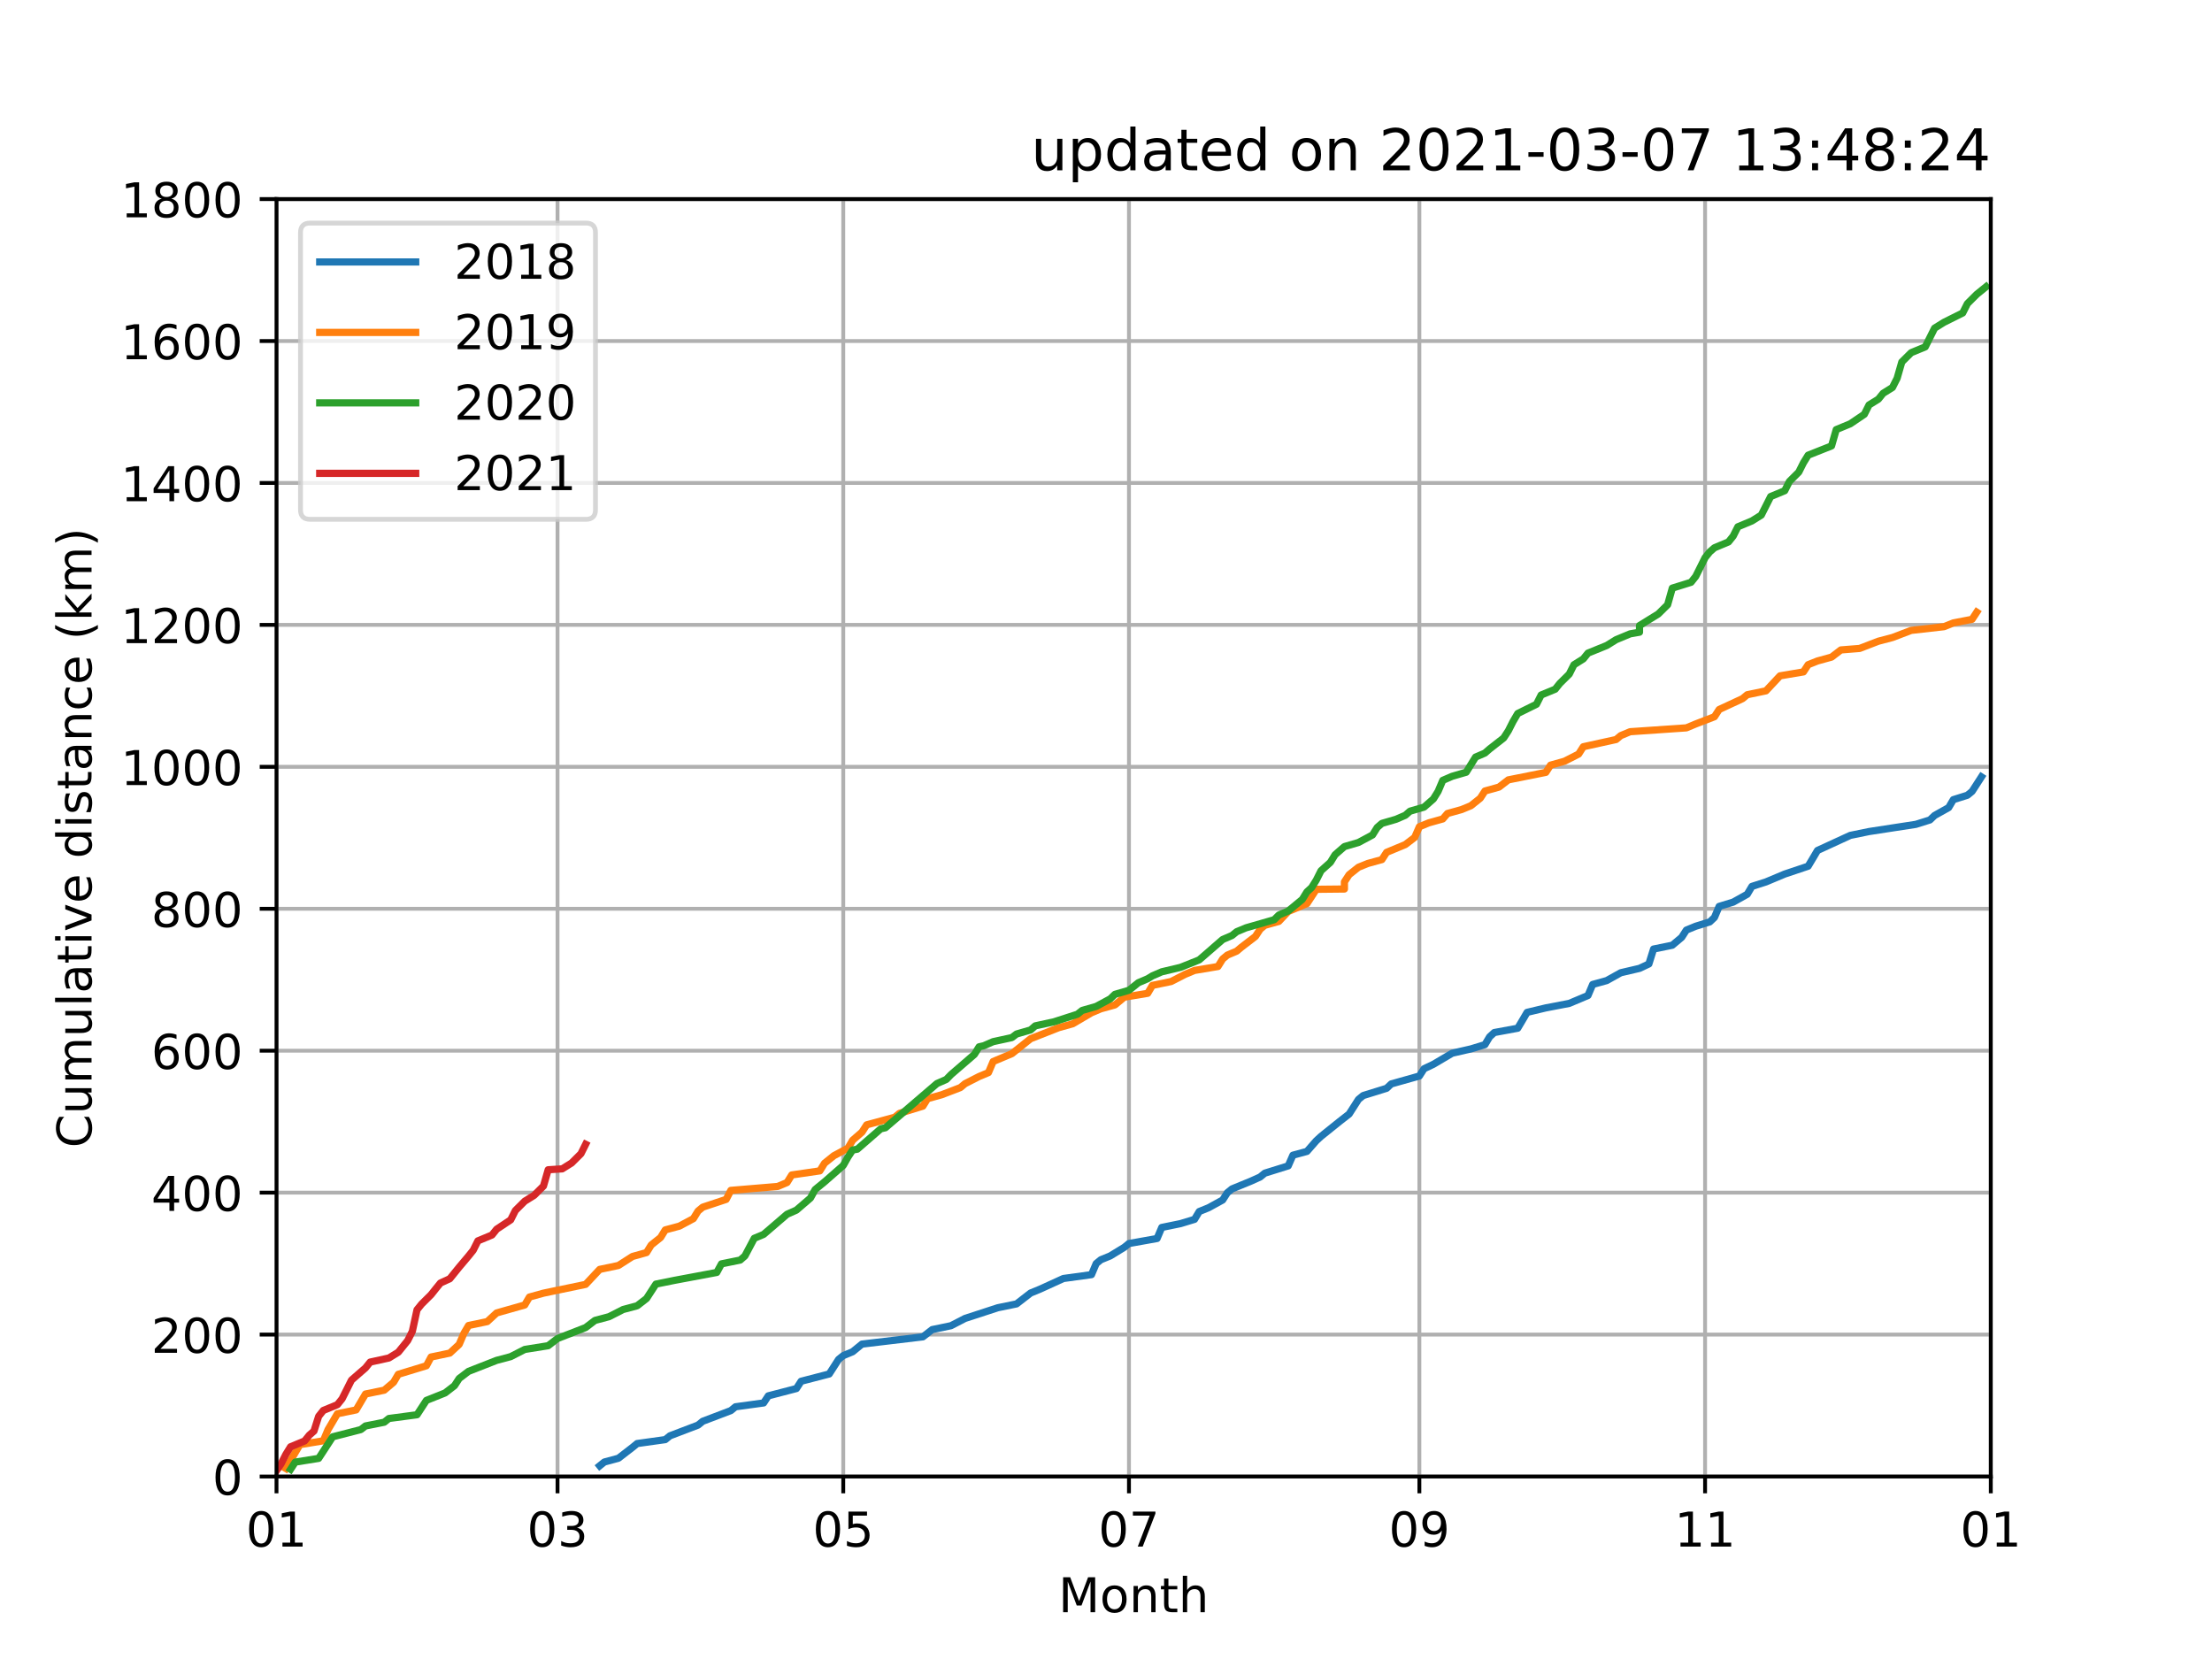 <?xml version="1.0" encoding="utf-8" standalone="no"?>
<!DOCTYPE svg PUBLIC "-//W3C//DTD SVG 1.1//EN"
  "http://www.w3.org/Graphics/SVG/1.1/DTD/svg11.dtd">
<!-- Created with matplotlib (https://matplotlib.org/) -->
<svg height="345.6pt" version="1.1" viewBox="0 0 460.8 345.6" width="460.8pt" xmlns="http://www.w3.org/2000/svg" xmlns:xlink="http://www.w3.org/1999/xlink">
 <defs>
  <style type="text/css">
*{stroke-linecap:butt;stroke-linejoin:round;}
  </style>
 </defs>
 <g id="figure_1">
  <g id="patch_1">
   <path d="M 0 345.6 
L 460.8 345.6 
L 460.8 0 
L 0 0 
z
" style="fill:#ffffff;"/>
  </g>
  <g id="axes_1">
   <g id="patch_2">
    <path d="M 57.6 307.584 
L 414.72 307.584 
L 414.72 41.472 
L 57.6 41.472 
z
" style="fill:#ffffff;"/>
   </g>
   <g id="matplotlib.axis_1">
    <g id="xtick_1">
     <g id="line2d_1">
      <path clip-path="url(#pac66f8a306)" d="M 57.6 307.584 
L 57.6 41.472 
" style="fill:none;stroke:#b0b0b0;stroke-linecap:square;stroke-width:0.8;"/>
     </g>
     <g id="line2d_2">
      <defs>
       <path d="M 0 0 
L 0 3.5 
" id="me8576facb1" style="stroke:#000000;stroke-width:0.8;"/>
      </defs>
      <g>
       <use style="stroke:#000000;stroke-width:0.8;" x="57.6" xlink:href="#me8576facb1" y="307.584"/>
      </g>
     </g>
     <g id="text_1">
      <!-- 01 -->
      <defs>
       <path d="M 31.781 66.406 
Q 24.172 66.406 20.328 58.906 
Q 16.5 51.422 16.5 36.375 
Q 16.5 21.391 20.328 13.891 
Q 24.172 6.391 31.781 6.391 
Q 39.453 6.391 43.281 13.891 
Q 47.125 21.391 47.125 36.375 
Q 47.125 51.422 43.281 58.906 
Q 39.453 66.406 31.781 66.406 
z
M 31.781 74.219 
Q 44.047 74.219 50.516 64.516 
Q 56.984 54.828 56.984 36.375 
Q 56.984 17.969 50.516 8.266 
Q 44.047 -1.422 31.781 -1.422 
Q 19.531 -1.422 13.062 8.266 
Q 6.594 17.969 6.594 36.375 
Q 6.594 54.828 13.062 64.516 
Q 19.531 74.219 31.781 74.219 
z
" id="DejaVuSans-48"/>
       <path d="M 12.406 8.297 
L 28.516 8.297 
L 28.516 63.922 
L 10.984 60.406 
L 10.984 69.391 
L 28.422 72.906 
L 38.281 72.906 
L 38.281 8.297 
L 54.391 8.297 
L 54.391 0 
L 12.406 0 
z
" id="DejaVuSans-49"/>
      </defs>
      <g transform="translate(51.237 322.182)scale(0.1 -0.1)">
       <use xlink:href="#DejaVuSans-48"/>
       <use x="63.623" xlink:href="#DejaVuSans-49"/>
      </g>
     </g>
    </g>
    <g id="xtick_2">
     <g id="line2d_3">
      <path clip-path="url(#pac66f8a306)" d="M 116.144 307.584 
L 116.144 41.472 
" style="fill:none;stroke:#b0b0b0;stroke-linecap:square;stroke-width:0.8;"/>
     </g>
     <g id="line2d_4">
      <g>
       <use style="stroke:#000000;stroke-width:0.8;" x="116.144" xlink:href="#me8576facb1" y="307.584"/>
      </g>
     </g>
     <g id="text_2">
      <!-- 03 -->
      <defs>
       <path d="M 40.578 39.312 
Q 47.656 37.797 51.625 33 
Q 55.609 28.219 55.609 21.188 
Q 55.609 10.406 48.188 4.484 
Q 40.766 -1.422 27.094 -1.422 
Q 22.516 -1.422 17.656 -0.516 
Q 12.797 0.391 7.625 2.203 
L 7.625 11.719 
Q 11.719 9.328 16.594 8.109 
Q 21.484 6.891 26.812 6.891 
Q 36.078 6.891 40.938 10.547 
Q 45.797 14.203 45.797 21.188 
Q 45.797 27.641 41.281 31.266 
Q 36.766 34.906 28.719 34.906 
L 20.219 34.906 
L 20.219 43.016 
L 29.109 43.016 
Q 36.375 43.016 40.234 45.922 
Q 44.094 48.828 44.094 54.297 
Q 44.094 59.906 40.109 62.906 
Q 36.141 65.922 28.719 65.922 
Q 24.656 65.922 20.016 65.031 
Q 15.375 64.156 9.812 62.312 
L 9.812 71.094 
Q 15.438 72.656 20.344 73.438 
Q 25.25 74.219 29.594 74.219 
Q 40.828 74.219 47.359 69.109 
Q 53.906 64.016 53.906 55.328 
Q 53.906 49.266 50.438 45.094 
Q 46.969 40.922 40.578 39.312 
z
" id="DejaVuSans-51"/>
      </defs>
      <g transform="translate(109.782 322.182)scale(0.1 -0.1)">
       <use xlink:href="#DejaVuSans-48"/>
       <use x="63.623" xlink:href="#DejaVuSans-51"/>
      </g>
     </g>
    </g>
    <g id="xtick_3">
     <g id="line2d_5">
      <path clip-path="url(#pac66f8a306)" d="M 175.664 307.584 
L 175.664 41.472 
" style="fill:none;stroke:#b0b0b0;stroke-linecap:square;stroke-width:0.8;"/>
     </g>
     <g id="line2d_6">
      <g>
       <use style="stroke:#000000;stroke-width:0.8;" x="175.664" xlink:href="#me8576facb1" y="307.584"/>
      </g>
     </g>
     <g id="text_3">
      <!-- 05 -->
      <defs>
       <path d="M 10.797 72.906 
L 49.516 72.906 
L 49.516 64.594 
L 19.828 64.594 
L 19.828 46.734 
Q 21.969 47.469 24.109 47.828 
Q 26.266 48.188 28.422 48.188 
Q 40.625 48.188 47.75 41.5 
Q 54.891 34.812 54.891 23.391 
Q 54.891 11.625 47.562 5.094 
Q 40.234 -1.422 26.906 -1.422 
Q 22.312 -1.422 17.547 -0.641 
Q 12.797 0.141 7.719 1.703 
L 7.719 11.625 
Q 12.109 9.234 16.797 8.062 
Q 21.484 6.891 26.703 6.891 
Q 35.156 6.891 40.078 11.328 
Q 45.016 15.766 45.016 23.391 
Q 45.016 31 40.078 35.438 
Q 35.156 39.891 26.703 39.891 
Q 22.75 39.891 18.812 39.016 
Q 14.891 38.141 10.797 36.281 
z
" id="DejaVuSans-53"/>
      </defs>
      <g transform="translate(169.302 322.182)scale(0.1 -0.1)">
       <use xlink:href="#DejaVuSans-48"/>
       <use x="63.623" xlink:href="#DejaVuSans-53"/>
      </g>
     </g>
    </g>
    <g id="xtick_4">
     <g id="line2d_7">
      <path clip-path="url(#pac66f8a306)" d="M 235.184 307.584 
L 235.184 41.472 
" style="fill:none;stroke:#b0b0b0;stroke-linecap:square;stroke-width:0.8;"/>
     </g>
     <g id="line2d_8">
      <g>
       <use style="stroke:#000000;stroke-width:0.8;" x="235.184" xlink:href="#me8576facb1" y="307.584"/>
      </g>
     </g>
     <g id="text_4">
      <!-- 07 -->
      <defs>
       <path d="M 8.203 72.906 
L 55.078 72.906 
L 55.078 68.703 
L 28.609 0 
L 18.312 0 
L 43.219 64.594 
L 8.203 64.594 
z
" id="DejaVuSans-55"/>
      </defs>
      <g transform="translate(228.822 322.182)scale(0.1 -0.1)">
       <use xlink:href="#DejaVuSans-48"/>
       <use x="63.623" xlink:href="#DejaVuSans-55"/>
      </g>
     </g>
    </g>
    <g id="xtick_5">
     <g id="line2d_9">
      <path clip-path="url(#pac66f8a306)" d="M 295.68 307.584 
L 295.68 41.472 
" style="fill:none;stroke:#b0b0b0;stroke-linecap:square;stroke-width:0.8;"/>
     </g>
     <g id="line2d_10">
      <g>
       <use style="stroke:#000000;stroke-width:0.8;" x="295.68" xlink:href="#me8576facb1" y="307.584"/>
      </g>
     </g>
     <g id="text_5">
      <!-- 09 -->
      <defs>
       <path d="M 10.984 1.516 
L 10.984 10.5 
Q 14.703 8.734 18.5 7.812 
Q 22.312 6.891 25.984 6.891 
Q 35.75 6.891 40.891 13.453 
Q 46.047 20.016 46.781 33.406 
Q 43.953 29.203 39.594 26.953 
Q 35.25 24.703 29.984 24.703 
Q 19.047 24.703 12.672 31.312 
Q 6.297 37.938 6.297 49.422 
Q 6.297 60.641 12.938 67.422 
Q 19.578 74.219 30.609 74.219 
Q 43.266 74.219 49.922 64.516 
Q 56.594 54.828 56.594 36.375 
Q 56.594 19.141 48.406 8.859 
Q 40.234 -1.422 26.422 -1.422 
Q 22.703 -1.422 18.891 -0.688 
Q 15.094 0.047 10.984 1.516 
z
M 30.609 32.422 
Q 37.25 32.422 41.125 36.953 
Q 45.016 41.5 45.016 49.422 
Q 45.016 57.281 41.125 61.844 
Q 37.25 66.406 30.609 66.406 
Q 23.969 66.406 20.094 61.844 
Q 16.219 57.281 16.219 49.422 
Q 16.219 41.5 20.094 36.953 
Q 23.969 32.422 30.609 32.422 
z
" id="DejaVuSans-57"/>
      </defs>
      <g transform="translate(289.317 322.182)scale(0.1 -0.1)">
       <use xlink:href="#DejaVuSans-48"/>
       <use x="63.623" xlink:href="#DejaVuSans-57"/>
      </g>
     </g>
    </g>
    <g id="xtick_6">
     <g id="line2d_11">
      <path clip-path="url(#pac66f8a306)" d="M 355.2 307.584 
L 355.2 41.472 
" style="fill:none;stroke:#b0b0b0;stroke-linecap:square;stroke-width:0.8;"/>
     </g>
     <g id="line2d_12">
      <g>
       <use style="stroke:#000000;stroke-width:0.8;" x="355.2" xlink:href="#me8576facb1" y="307.584"/>
      </g>
     </g>
     <g id="text_6">
      <!-- 11 -->
      <g transform="translate(348.837 322.182)scale(0.1 -0.1)">
       <use xlink:href="#DejaVuSans-49"/>
       <use x="63.623" xlink:href="#DejaVuSans-49"/>
      </g>
     </g>
    </g>
    <g id="xtick_7">
     <g id="line2d_13">
      <path clip-path="url(#pac66f8a306)" d="M 414.72 307.584 
L 414.72 41.472 
" style="fill:none;stroke:#b0b0b0;stroke-linecap:square;stroke-width:0.8;"/>
     </g>
     <g id="line2d_14">
      <g>
       <use style="stroke:#000000;stroke-width:0.8;" x="414.72" xlink:href="#me8576facb1" y="307.584"/>
      </g>
     </g>
     <g id="text_7">
      <!-- 01 -->
      <g transform="translate(408.358 322.182)scale(0.1 -0.1)">
       <use xlink:href="#DejaVuSans-48"/>
       <use x="63.623" xlink:href="#DejaVuSans-49"/>
      </g>
     </g>
    </g>
    <g id="text_8">
     <!-- Month -->
     <defs>
      <path d="M 9.812 72.906 
L 24.516 72.906 
L 43.109 23.297 
L 61.812 72.906 
L 76.516 72.906 
L 76.516 0 
L 66.891 0 
L 66.891 64.016 
L 48.094 14.016 
L 38.188 14.016 
L 19.391 64.016 
L 19.391 0 
L 9.812 0 
z
" id="DejaVuSans-77"/>
      <path d="M 30.609 48.391 
Q 23.391 48.391 19.188 42.75 
Q 14.984 37.109 14.984 27.297 
Q 14.984 17.484 19.156 11.844 
Q 23.344 6.203 30.609 6.203 
Q 37.797 6.203 41.984 11.859 
Q 46.188 17.531 46.188 27.297 
Q 46.188 37.016 41.984 42.703 
Q 37.797 48.391 30.609 48.391 
z
M 30.609 56 
Q 42.328 56 49.016 48.375 
Q 55.719 40.766 55.719 27.297 
Q 55.719 13.875 49.016 6.219 
Q 42.328 -1.422 30.609 -1.422 
Q 18.844 -1.422 12.172 6.219 
Q 5.516 13.875 5.516 27.297 
Q 5.516 40.766 12.172 48.375 
Q 18.844 56 30.609 56 
z
" id="DejaVuSans-111"/>
      <path d="M 54.891 33.016 
L 54.891 0 
L 45.906 0 
L 45.906 32.719 
Q 45.906 40.484 42.875 44.328 
Q 39.844 48.188 33.797 48.188 
Q 26.516 48.188 22.312 43.547 
Q 18.109 38.922 18.109 30.906 
L 18.109 0 
L 9.078 0 
L 9.078 54.688 
L 18.109 54.688 
L 18.109 46.188 
Q 21.344 51.125 25.703 53.562 
Q 30.078 56 35.797 56 
Q 45.219 56 50.047 50.172 
Q 54.891 44.344 54.891 33.016 
z
" id="DejaVuSans-110"/>
      <path d="M 18.312 70.219 
L 18.312 54.688 
L 36.812 54.688 
L 36.812 47.703 
L 18.312 47.703 
L 18.312 18.016 
Q 18.312 11.328 20.141 9.422 
Q 21.969 7.516 27.594 7.516 
L 36.812 7.516 
L 36.812 0 
L 27.594 0 
Q 17.188 0 13.234 3.875 
Q 9.281 7.766 9.281 18.016 
L 9.281 47.703 
L 2.688 47.703 
L 2.688 54.688 
L 9.281 54.688 
L 9.281 70.219 
z
" id="DejaVuSans-116"/>
      <path d="M 54.891 33.016 
L 54.891 0 
L 45.906 0 
L 45.906 32.719 
Q 45.906 40.484 42.875 44.328 
Q 39.844 48.188 33.797 48.188 
Q 26.516 48.188 22.312 43.547 
Q 18.109 38.922 18.109 30.906 
L 18.109 0 
L 9.078 0 
L 9.078 75.984 
L 18.109 75.984 
L 18.109 46.188 
Q 21.344 51.125 25.703 53.562 
Q 30.078 56 35.797 56 
Q 45.219 56 50.047 50.172 
Q 54.891 44.344 54.891 33.016 
z
" id="DejaVuSans-104"/>
     </defs>
     <g transform="translate(220.489 335.861)scale(0.1 -0.1)">
      <use xlink:href="#DejaVuSans-77"/>
      <use x="86.279" xlink:href="#DejaVuSans-111"/>
      <use x="147.461" xlink:href="#DejaVuSans-110"/>
      <use x="210.84" xlink:href="#DejaVuSans-116"/>
      <use x="250.049" xlink:href="#DejaVuSans-104"/>
     </g>
    </g>
   </g>
   <g id="matplotlib.axis_2">
    <g id="ytick_1">
     <g id="line2d_15">
      <path clip-path="url(#pac66f8a306)" d="M 57.6 307.584 
L 414.72 307.584 
" style="fill:none;stroke:#b0b0b0;stroke-linecap:square;stroke-width:0.8;"/>
     </g>
     <g id="line2d_16">
      <defs>
       <path d="M 0 0 
L -3.5 0 
" id="mb6b597f8b6" style="stroke:#000000;stroke-width:0.8;"/>
      </defs>
      <g>
       <use style="stroke:#000000;stroke-width:0.8;" x="57.6" xlink:href="#mb6b597f8b6" y="307.584"/>
      </g>
     </g>
     <g id="text_9">
      <!-- 0 -->
      <g transform="translate(44.237 311.383)scale(0.1 -0.1)">
       <use xlink:href="#DejaVuSans-48"/>
      </g>
     </g>
    </g>
    <g id="ytick_2">
     <g id="line2d_17">
      <path clip-path="url(#pac66f8a306)" d="M 57.6 278.016 
L 414.72 278.016 
" style="fill:none;stroke:#b0b0b0;stroke-linecap:square;stroke-width:0.8;"/>
     </g>
     <g id="line2d_18">
      <g>
       <use style="stroke:#000000;stroke-width:0.8;" x="57.6" xlink:href="#mb6b597f8b6" y="278.016"/>
      </g>
     </g>
     <g id="text_10">
      <!-- 200 -->
      <defs>
       <path d="M 19.188 8.297 
L 53.609 8.297 
L 53.609 0 
L 7.328 0 
L 7.328 8.297 
Q 12.938 14.109 22.625 23.891 
Q 32.328 33.688 34.812 36.531 
Q 39.547 41.844 41.422 45.531 
Q 43.312 49.219 43.312 52.781 
Q 43.312 58.594 39.234 62.25 
Q 35.156 65.922 28.609 65.922 
Q 23.969 65.922 18.812 64.312 
Q 13.672 62.703 7.812 59.422 
L 7.812 69.391 
Q 13.766 71.781 18.938 73 
Q 24.125 74.219 28.422 74.219 
Q 39.75 74.219 46.484 68.547 
Q 53.219 62.891 53.219 53.422 
Q 53.219 48.922 51.531 44.891 
Q 49.859 40.875 45.406 35.406 
Q 44.188 33.984 37.641 27.219 
Q 31.109 20.453 19.188 8.297 
z
" id="DejaVuSans-50"/>
      </defs>
      <g transform="translate(31.512 281.815)scale(0.1 -0.1)">
       <use xlink:href="#DejaVuSans-50"/>
       <use x="63.623" xlink:href="#DejaVuSans-48"/>
       <use x="127.246" xlink:href="#DejaVuSans-48"/>
      </g>
     </g>
    </g>
    <g id="ytick_3">
     <g id="line2d_19">
      <path clip-path="url(#pac66f8a306)" d="M 57.6 248.448 
L 414.72 248.448 
" style="fill:none;stroke:#b0b0b0;stroke-linecap:square;stroke-width:0.8;"/>
     </g>
     <g id="line2d_20">
      <g>
       <use style="stroke:#000000;stroke-width:0.8;" x="57.6" xlink:href="#mb6b597f8b6" y="248.448"/>
      </g>
     </g>
     <g id="text_11">
      <!-- 400 -->
      <defs>
       <path d="M 37.797 64.312 
L 12.891 25.391 
L 37.797 25.391 
z
M 35.203 72.906 
L 47.609 72.906 
L 47.609 25.391 
L 58.016 25.391 
L 58.016 17.188 
L 47.609 17.188 
L 47.609 0 
L 37.797 0 
L 37.797 17.188 
L 4.891 17.188 
L 4.891 26.703 
z
" id="DejaVuSans-52"/>
      </defs>
      <g transform="translate(31.512 252.247)scale(0.1 -0.1)">
       <use xlink:href="#DejaVuSans-52"/>
       <use x="63.623" xlink:href="#DejaVuSans-48"/>
       <use x="127.246" xlink:href="#DejaVuSans-48"/>
      </g>
     </g>
    </g>
    <g id="ytick_4">
     <g id="line2d_21">
      <path clip-path="url(#pac66f8a306)" d="M 57.6 218.88 
L 414.72 218.88 
" style="fill:none;stroke:#b0b0b0;stroke-linecap:square;stroke-width:0.8;"/>
     </g>
     <g id="line2d_22">
      <g>
       <use style="stroke:#000000;stroke-width:0.8;" x="57.6" xlink:href="#mb6b597f8b6" y="218.88"/>
      </g>
     </g>
     <g id="text_12">
      <!-- 600 -->
      <defs>
       <path d="M 33.016 40.375 
Q 26.375 40.375 22.484 35.828 
Q 18.609 31.297 18.609 23.391 
Q 18.609 15.531 22.484 10.953 
Q 26.375 6.391 33.016 6.391 
Q 39.656 6.391 43.531 10.953 
Q 47.406 15.531 47.406 23.391 
Q 47.406 31.297 43.531 35.828 
Q 39.656 40.375 33.016 40.375 
z
M 52.594 71.297 
L 52.594 62.312 
Q 48.875 64.062 45.094 64.984 
Q 41.312 65.922 37.594 65.922 
Q 27.828 65.922 22.672 59.328 
Q 17.531 52.734 16.797 39.406 
Q 19.672 43.656 24.016 45.922 
Q 28.375 48.188 33.594 48.188 
Q 44.578 48.188 50.953 41.516 
Q 57.328 34.859 57.328 23.391 
Q 57.328 12.156 50.688 5.359 
Q 44.047 -1.422 33.016 -1.422 
Q 20.359 -1.422 13.672 8.266 
Q 6.984 17.969 6.984 36.375 
Q 6.984 53.656 15.188 63.938 
Q 23.391 74.219 37.203 74.219 
Q 40.922 74.219 44.703 73.484 
Q 48.484 72.75 52.594 71.297 
z
" id="DejaVuSans-54"/>
      </defs>
      <g transform="translate(31.512 222.679)scale(0.1 -0.1)">
       <use xlink:href="#DejaVuSans-54"/>
       <use x="63.623" xlink:href="#DejaVuSans-48"/>
       <use x="127.246" xlink:href="#DejaVuSans-48"/>
      </g>
     </g>
    </g>
    <g id="ytick_5">
     <g id="line2d_23">
      <path clip-path="url(#pac66f8a306)" d="M 57.6 189.312 
L 414.72 189.312 
" style="fill:none;stroke:#b0b0b0;stroke-linecap:square;stroke-width:0.8;"/>
     </g>
     <g id="line2d_24">
      <g>
       <use style="stroke:#000000;stroke-width:0.8;" x="57.6" xlink:href="#mb6b597f8b6" y="189.312"/>
      </g>
     </g>
     <g id="text_13">
      <!-- 800 -->
      <defs>
       <path d="M 31.781 34.625 
Q 24.75 34.625 20.719 30.859 
Q 16.703 27.094 16.703 20.516 
Q 16.703 13.922 20.719 10.156 
Q 24.75 6.391 31.781 6.391 
Q 38.812 6.391 42.859 10.172 
Q 46.922 13.969 46.922 20.516 
Q 46.922 27.094 42.891 30.859 
Q 38.875 34.625 31.781 34.625 
z
M 21.922 38.812 
Q 15.578 40.375 12.031 44.719 
Q 8.5 49.078 8.5 55.328 
Q 8.5 64.062 14.719 69.141 
Q 20.953 74.219 31.781 74.219 
Q 42.672 74.219 48.875 69.141 
Q 55.078 64.062 55.078 55.328 
Q 55.078 49.078 51.531 44.719 
Q 48 40.375 41.703 38.812 
Q 48.828 37.156 52.797 32.312 
Q 56.781 27.484 56.781 20.516 
Q 56.781 9.906 50.312 4.234 
Q 43.844 -1.422 31.781 -1.422 
Q 19.734 -1.422 13.25 4.234 
Q 6.781 9.906 6.781 20.516 
Q 6.781 27.484 10.781 32.312 
Q 14.797 37.156 21.922 38.812 
z
M 18.312 54.391 
Q 18.312 48.734 21.844 45.562 
Q 25.391 42.391 31.781 42.391 
Q 38.141 42.391 41.719 45.562 
Q 45.312 48.734 45.312 54.391 
Q 45.312 60.062 41.719 63.234 
Q 38.141 66.406 31.781 66.406 
Q 25.391 66.406 21.844 63.234 
Q 18.312 60.062 18.312 54.391 
z
" id="DejaVuSans-56"/>
      </defs>
      <g transform="translate(31.512 193.111)scale(0.1 -0.1)">
       <use xlink:href="#DejaVuSans-56"/>
       <use x="63.623" xlink:href="#DejaVuSans-48"/>
       <use x="127.246" xlink:href="#DejaVuSans-48"/>
      </g>
     </g>
    </g>
    <g id="ytick_6">
     <g id="line2d_25">
      <path clip-path="url(#pac66f8a306)" d="M 57.6 159.744 
L 414.72 159.744 
" style="fill:none;stroke:#b0b0b0;stroke-linecap:square;stroke-width:0.8;"/>
     </g>
     <g id="line2d_26">
      <g>
       <use style="stroke:#000000;stroke-width:0.8;" x="57.6" xlink:href="#mb6b597f8b6" y="159.744"/>
      </g>
     </g>
     <g id="text_14">
      <!-- 1000 -->
      <g transform="translate(25.15 163.543)scale(0.1 -0.1)">
       <use xlink:href="#DejaVuSans-49"/>
       <use x="63.623" xlink:href="#DejaVuSans-48"/>
       <use x="127.246" xlink:href="#DejaVuSans-48"/>
       <use x="190.869" xlink:href="#DejaVuSans-48"/>
      </g>
     </g>
    </g>
    <g id="ytick_7">
     <g id="line2d_27">
      <path clip-path="url(#pac66f8a306)" d="M 57.6 130.176 
L 414.72 130.176 
" style="fill:none;stroke:#b0b0b0;stroke-linecap:square;stroke-width:0.8;"/>
     </g>
     <g id="line2d_28">
      <g>
       <use style="stroke:#000000;stroke-width:0.8;" x="57.6" xlink:href="#mb6b597f8b6" y="130.176"/>
      </g>
     </g>
     <g id="text_15">
      <!-- 1200 -->
      <g transform="translate(25.15 133.975)scale(0.1 -0.1)">
       <use xlink:href="#DejaVuSans-49"/>
       <use x="63.623" xlink:href="#DejaVuSans-50"/>
       <use x="127.246" xlink:href="#DejaVuSans-48"/>
       <use x="190.869" xlink:href="#DejaVuSans-48"/>
      </g>
     </g>
    </g>
    <g id="ytick_8">
     <g id="line2d_29">
      <path clip-path="url(#pac66f8a306)" d="M 57.6 100.608 
L 414.72 100.608 
" style="fill:none;stroke:#b0b0b0;stroke-linecap:square;stroke-width:0.8;"/>
     </g>
     <g id="line2d_30">
      <g>
       <use style="stroke:#000000;stroke-width:0.8;" x="57.6" xlink:href="#mb6b597f8b6" y="100.608"/>
      </g>
     </g>
     <g id="text_16">
      <!-- 1400 -->
      <g transform="translate(25.15 104.407)scale(0.1 -0.1)">
       <use xlink:href="#DejaVuSans-49"/>
       <use x="63.623" xlink:href="#DejaVuSans-52"/>
       <use x="127.246" xlink:href="#DejaVuSans-48"/>
       <use x="190.869" xlink:href="#DejaVuSans-48"/>
      </g>
     </g>
    </g>
    <g id="ytick_9">
     <g id="line2d_31">
      <path clip-path="url(#pac66f8a306)" d="M 57.6 71.04 
L 414.72 71.04 
" style="fill:none;stroke:#b0b0b0;stroke-linecap:square;stroke-width:0.8;"/>
     </g>
     <g id="line2d_32">
      <g>
       <use style="stroke:#000000;stroke-width:0.8;" x="57.6" xlink:href="#mb6b597f8b6" y="71.04"/>
      </g>
     </g>
     <g id="text_17">
      <!-- 1600 -->
      <g transform="translate(25.15 74.839)scale(0.1 -0.1)">
       <use xlink:href="#DejaVuSans-49"/>
       <use x="63.623" xlink:href="#DejaVuSans-54"/>
       <use x="127.246" xlink:href="#DejaVuSans-48"/>
       <use x="190.869" xlink:href="#DejaVuSans-48"/>
      </g>
     </g>
    </g>
    <g id="ytick_10">
     <g id="line2d_33">
      <path clip-path="url(#pac66f8a306)" d="M 57.6 41.472 
L 414.72 41.472 
" style="fill:none;stroke:#b0b0b0;stroke-linecap:square;stroke-width:0.8;"/>
     </g>
     <g id="line2d_34">
      <g>
       <use style="stroke:#000000;stroke-width:0.8;" x="57.6" xlink:href="#mb6b597f8b6" y="41.472"/>
      </g>
     </g>
     <g id="text_18">
      <!-- 1800 -->
      <g transform="translate(25.15 45.271)scale(0.1 -0.1)">
       <use xlink:href="#DejaVuSans-49"/>
       <use x="63.623" xlink:href="#DejaVuSans-56"/>
       <use x="127.246" xlink:href="#DejaVuSans-48"/>
       <use x="190.869" xlink:href="#DejaVuSans-48"/>
      </g>
     </g>
    </g>
    <g id="text_19">
     <!-- Cumulative distance (km) -->
     <defs>
      <path d="M 64.406 67.281 
L 64.406 56.891 
Q 59.422 61.531 53.781 63.812 
Q 48.141 66.109 41.797 66.109 
Q 29.297 66.109 22.656 58.469 
Q 16.016 50.828 16.016 36.375 
Q 16.016 21.969 22.656 14.328 
Q 29.297 6.688 41.797 6.688 
Q 48.141 6.688 53.781 8.984 
Q 59.422 11.281 64.406 15.922 
L 64.406 5.609 
Q 59.234 2.094 53.438 0.328 
Q 47.656 -1.422 41.219 -1.422 
Q 24.656 -1.422 15.125 8.703 
Q 5.609 18.844 5.609 36.375 
Q 5.609 53.953 15.125 64.078 
Q 24.656 74.219 41.219 74.219 
Q 47.75 74.219 53.531 72.484 
Q 59.328 70.75 64.406 67.281 
z
" id="DejaVuSans-67"/>
      <path d="M 8.5 21.578 
L 8.5 54.688 
L 17.484 54.688 
L 17.484 21.922 
Q 17.484 14.156 20.5 10.266 
Q 23.531 6.391 29.594 6.391 
Q 36.859 6.391 41.078 11.031 
Q 45.312 15.672 45.312 23.688 
L 45.312 54.688 
L 54.297 54.688 
L 54.297 0 
L 45.312 0 
L 45.312 8.406 
Q 42.047 3.422 37.719 1 
Q 33.406 -1.422 27.688 -1.422 
Q 18.266 -1.422 13.375 4.438 
Q 8.5 10.297 8.5 21.578 
z
M 31.109 56 
z
" id="DejaVuSans-117"/>
      <path d="M 52 44.188 
Q 55.375 50.25 60.062 53.125 
Q 64.75 56 71.094 56 
Q 79.641 56 84.281 50.016 
Q 88.922 44.047 88.922 33.016 
L 88.922 0 
L 79.891 0 
L 79.891 32.719 
Q 79.891 40.578 77.094 44.375 
Q 74.312 48.188 68.609 48.188 
Q 61.625 48.188 57.562 43.547 
Q 53.516 38.922 53.516 30.906 
L 53.516 0 
L 44.484 0 
L 44.484 32.719 
Q 44.484 40.625 41.703 44.406 
Q 38.922 48.188 33.109 48.188 
Q 26.219 48.188 22.156 43.531 
Q 18.109 38.875 18.109 30.906 
L 18.109 0 
L 9.078 0 
L 9.078 54.688 
L 18.109 54.688 
L 18.109 46.188 
Q 21.188 51.219 25.484 53.609 
Q 29.781 56 35.688 56 
Q 41.656 56 45.828 52.969 
Q 50 49.953 52 44.188 
z
" id="DejaVuSans-109"/>
      <path d="M 9.422 75.984 
L 18.406 75.984 
L 18.406 0 
L 9.422 0 
z
" id="DejaVuSans-108"/>
      <path d="M 34.281 27.484 
Q 23.391 27.484 19.188 25 
Q 14.984 22.516 14.984 16.5 
Q 14.984 11.719 18.141 8.906 
Q 21.297 6.109 26.703 6.109 
Q 34.188 6.109 38.703 11.406 
Q 43.219 16.703 43.219 25.484 
L 43.219 27.484 
z
M 52.203 31.203 
L 52.203 0 
L 43.219 0 
L 43.219 8.297 
Q 40.141 3.328 35.547 0.953 
Q 30.953 -1.422 24.312 -1.422 
Q 15.922 -1.422 10.953 3.297 
Q 6 8.016 6 15.922 
Q 6 25.141 12.172 29.828 
Q 18.359 34.516 30.609 34.516 
L 43.219 34.516 
L 43.219 35.406 
Q 43.219 41.609 39.141 45 
Q 35.062 48.391 27.688 48.391 
Q 23 48.391 18.547 47.266 
Q 14.109 46.141 10.016 43.891 
L 10.016 52.203 
Q 14.938 54.109 19.578 55.047 
Q 24.219 56 28.609 56 
Q 40.484 56 46.344 49.844 
Q 52.203 43.703 52.203 31.203 
z
" id="DejaVuSans-97"/>
      <path d="M 9.422 54.688 
L 18.406 54.688 
L 18.406 0 
L 9.422 0 
z
M 9.422 75.984 
L 18.406 75.984 
L 18.406 64.594 
L 9.422 64.594 
z
" id="DejaVuSans-105"/>
      <path d="M 2.984 54.688 
L 12.5 54.688 
L 29.594 8.797 
L 46.688 54.688 
L 56.203 54.688 
L 35.688 0 
L 23.484 0 
z
" id="DejaVuSans-118"/>
      <path d="M 56.203 29.594 
L 56.203 25.203 
L 14.891 25.203 
Q 15.484 15.922 20.484 11.062 
Q 25.484 6.203 34.422 6.203 
Q 39.594 6.203 44.453 7.469 
Q 49.312 8.734 54.109 11.281 
L 54.109 2.781 
Q 49.266 0.734 44.188 -0.344 
Q 39.109 -1.422 33.891 -1.422 
Q 20.797 -1.422 13.156 6.188 
Q 5.516 13.812 5.516 26.812 
Q 5.516 40.234 12.766 48.109 
Q 20.016 56 32.328 56 
Q 43.359 56 49.781 48.891 
Q 56.203 41.797 56.203 29.594 
z
M 47.219 32.234 
Q 47.125 39.594 43.094 43.984 
Q 39.062 48.391 32.422 48.391 
Q 24.906 48.391 20.391 44.141 
Q 15.875 39.891 15.188 32.172 
z
" id="DejaVuSans-101"/>
      <path id="DejaVuSans-32"/>
      <path d="M 45.406 46.391 
L 45.406 75.984 
L 54.391 75.984 
L 54.391 0 
L 45.406 0 
L 45.406 8.203 
Q 42.578 3.328 38.25 0.953 
Q 33.938 -1.422 27.875 -1.422 
Q 17.969 -1.422 11.734 6.484 
Q 5.516 14.406 5.516 27.297 
Q 5.516 40.188 11.734 48.094 
Q 17.969 56 27.875 56 
Q 33.938 56 38.25 53.625 
Q 42.578 51.266 45.406 46.391 
z
M 14.797 27.297 
Q 14.797 17.391 18.875 11.75 
Q 22.953 6.109 30.078 6.109 
Q 37.203 6.109 41.297 11.75 
Q 45.406 17.391 45.406 27.297 
Q 45.406 37.203 41.297 42.844 
Q 37.203 48.484 30.078 48.484 
Q 22.953 48.484 18.875 42.844 
Q 14.797 37.203 14.797 27.297 
z
" id="DejaVuSans-100"/>
      <path d="M 44.281 53.078 
L 44.281 44.578 
Q 40.484 46.531 36.375 47.5 
Q 32.281 48.484 27.875 48.484 
Q 21.188 48.484 17.844 46.438 
Q 14.5 44.391 14.5 40.281 
Q 14.5 37.156 16.891 35.375 
Q 19.281 33.594 26.516 31.984 
L 29.594 31.297 
Q 39.156 29.25 43.188 25.516 
Q 47.219 21.781 47.219 15.094 
Q 47.219 7.469 41.188 3.016 
Q 35.156 -1.422 24.609 -1.422 
Q 20.219 -1.422 15.453 -0.562 
Q 10.688 0.297 5.422 2 
L 5.422 11.281 
Q 10.406 8.688 15.234 7.391 
Q 20.062 6.109 24.812 6.109 
Q 31.156 6.109 34.562 8.281 
Q 37.984 10.453 37.984 14.406 
Q 37.984 18.062 35.516 20.016 
Q 33.062 21.969 24.703 23.781 
L 21.578 24.516 
Q 13.234 26.266 9.516 29.906 
Q 5.812 33.547 5.812 39.891 
Q 5.812 47.609 11.281 51.797 
Q 16.75 56 26.812 56 
Q 31.781 56 36.172 55.266 
Q 40.578 54.547 44.281 53.078 
z
" id="DejaVuSans-115"/>
      <path d="M 48.781 52.594 
L 48.781 44.188 
Q 44.969 46.297 41.141 47.344 
Q 37.312 48.391 33.406 48.391 
Q 24.656 48.391 19.812 42.844 
Q 14.984 37.312 14.984 27.297 
Q 14.984 17.281 19.812 11.734 
Q 24.656 6.203 33.406 6.203 
Q 37.312 6.203 41.141 7.25 
Q 44.969 8.297 48.781 10.406 
L 48.781 2.094 
Q 45.016 0.344 40.984 -0.531 
Q 36.969 -1.422 32.422 -1.422 
Q 20.062 -1.422 12.781 6.344 
Q 5.516 14.109 5.516 27.297 
Q 5.516 40.672 12.859 48.328 
Q 20.219 56 33.016 56 
Q 37.156 56 41.109 55.141 
Q 45.062 54.297 48.781 52.594 
z
" id="DejaVuSans-99"/>
      <path d="M 31 75.875 
Q 24.469 64.656 21.281 53.656 
Q 18.109 42.672 18.109 31.391 
Q 18.109 20.125 21.312 9.062 
Q 24.516 -2 31 -13.188 
L 23.188 -13.188 
Q 15.875 -1.703 12.234 9.375 
Q 8.594 20.453 8.594 31.391 
Q 8.594 42.281 12.203 53.312 
Q 15.828 64.359 23.188 75.875 
z
" id="DejaVuSans-40"/>
      <path d="M 9.078 75.984 
L 18.109 75.984 
L 18.109 31.109 
L 44.922 54.688 
L 56.391 54.688 
L 27.391 29.109 
L 57.625 0 
L 45.906 0 
L 18.109 26.703 
L 18.109 0 
L 9.078 0 
z
" id="DejaVuSans-107"/>
      <path d="M 8.016 75.875 
L 15.828 75.875 
Q 23.141 64.359 26.781 53.312 
Q 30.422 42.281 30.422 31.391 
Q 30.422 20.453 26.781 9.375 
Q 23.141 -1.703 15.828 -13.188 
L 8.016 -13.188 
Q 14.5 -2 17.703 9.062 
Q 20.906 20.125 20.906 31.391 
Q 20.906 42.672 17.703 53.656 
Q 14.5 64.656 8.016 75.875 
z
" id="DejaVuSans-41"/>
     </defs>
     <g transform="translate(19.07 239.098)rotate(-90)scale(0.1 -0.1)">
      <use xlink:href="#DejaVuSans-67"/>
      <use x="69.824" xlink:href="#DejaVuSans-117"/>
      <use x="133.203" xlink:href="#DejaVuSans-109"/>
      <use x="230.615" xlink:href="#DejaVuSans-117"/>
      <use x="293.994" xlink:href="#DejaVuSans-108"/>
      <use x="321.777" xlink:href="#DejaVuSans-97"/>
      <use x="383.057" xlink:href="#DejaVuSans-116"/>
      <use x="422.266" xlink:href="#DejaVuSans-105"/>
      <use x="450.049" xlink:href="#DejaVuSans-118"/>
      <use x="509.229" xlink:href="#DejaVuSans-101"/>
      <use x="570.752" xlink:href="#DejaVuSans-32"/>
      <use x="602.539" xlink:href="#DejaVuSans-100"/>
      <use x="666.016" xlink:href="#DejaVuSans-105"/>
      <use x="693.799" xlink:href="#DejaVuSans-115"/>
      <use x="745.898" xlink:href="#DejaVuSans-116"/>
      <use x="785.107" xlink:href="#DejaVuSans-97"/>
      <use x="846.387" xlink:href="#DejaVuSans-110"/>
      <use x="909.766" xlink:href="#DejaVuSans-99"/>
      <use x="964.746" xlink:href="#DejaVuSans-101"/>
      <use x="1026.27" xlink:href="#DejaVuSans-32"/>
      <use x="1058.057" xlink:href="#DejaVuSans-40"/>
      <use x="1097.07" xlink:href="#DejaVuSans-107"/>
      <use x="1154.98" xlink:href="#DejaVuSans-109"/>
      <use x="1252.393" xlink:href="#DejaVuSans-41"/>
     </g>
    </g>
   </g>
   <g id="line2d_35">
    <path clip-path="url(#pac66f8a306)" d="M 124.926 305.353 
L 125.902 304.563 
L 128.829 303.778 
L 131.756 301.518 
L 132.732 300.716 
L 138.586 299.898 
L 139.562 299.106 
L 145.416 296.874 
L 146.392 296.079 
L 152.247 293.854 
L 153.222 293.057 
L 159.077 292.259 
L 160.052 290.779 
L 165.907 289.26 
L 166.883 287.742 
L 172.737 286.225 
L 173.713 284.715 
L 174.689 283.194 
L 175.664 282.4 
L 177.616 281.596 
L 178.591 280.798 
L 179.567 280 
L 192.252 278.487 
L 194.203 276.976 
L 198.106 276.17 
L 201.033 274.655 
L 207.864 272.426 
L 211.767 271.626 
L 214.694 269.359 
L 216.645 268.559 
L 221.524 266.335 
L 227.378 265.53 
L 228.354 263.226 
L 229.33 262.427 
L 231.281 261.63 
L 234.209 259.84 
L 235.184 259.048 
L 241.039 258.002 
L 242.014 255.7 
L 245.917 254.902 
L 248.845 254.013 
L 249.82 252.386 
L 251.772 251.592 
L 254.699 249.982 
L 255.675 248.468 
L 256.65 247.672 
L 258.602 246.87 
L 260.553 246.073 
L 262.505 245.192 
L 263.481 244.392 
L 268.359 242.874 
L 269.335 240.649 
L 272.262 239.86 
L 274.214 237.631 
L 275.19 236.733 
L 279.092 233.597 
L 281.044 232.077 
L 282.02 230.554 
L 282.995 229.031 
L 283.971 228.226 
L 288.85 226.714 
L 289.826 225.801 
L 295.68 224.153 
L 296.656 222.636 
L 298.607 221.712 
L 302.51 219.404 
L 306.413 218.51 
L 309.34 217.62 
L 310.316 215.988 
L 311.292 215.096 
L 316.17 214.198 
L 317.146 212.555 
L 318.122 210.893 
L 322.025 209.962 
L 326.904 209.025 
L 330.807 207.378 
L 331.782 205.08 
L 334.71 204.272 
L 337.637 202.639 
L 341.54 201.726 
L 343.491 200.81 
L 344.467 197.702 
L 348.37 196.908 
L 350.321 195.272 
L 351.297 193.758 
L 353.249 192.953 
L 356.176 192.048 
L 357.151 191.124 
L 358.127 188.821 
L 361.054 187.928 
L 363.982 186.29 
L 364.957 184.653 
L 367.885 183.72 
L 371.788 182.083 
L 376.666 180.447 
L 377.642 178.817 
L 378.618 177.169 
L 385.448 174.027 
L 389.351 173.226 
L 399.108 171.726 
L 402.035 170.809 
L 403.011 169.878 
L 405.938 168.238 
L 406.914 166.582 
L 409.841 165.665 
L 410.817 164.868 
L 411.793 163.357 
L 412.769 161.842 
" style="fill:none;stroke:#1f77b4;stroke-linecap:square;stroke-width:1.5;"/>
   </g>
   <g id="line2d_36">
    <path clip-path="url(#pac66f8a306)" d="M 59.551 305.918 
L 62.479 300.944 
L 67.357 300.145 
L 68.333 297.814 
L 70.285 294.511 
L 74.188 293.711 
L 76.139 290.398 
L 80.042 289.6 
L 81.993 287.948 
L 82.969 286.295 
L 88.824 284.512 
L 89.799 282.689 
L 93.702 281.873 
L 95.654 280.063 
L 96.63 277.781 
L 97.605 276.128 
L 101.508 275.312 
L 103.46 273.509 
L 109.314 271.852 
L 110.29 270.197 
L 113.217 269.388 
L 121.999 267.56 
L 124.926 264.438 
L 128.829 263.622 
L 131.756 261.748 
L 134.683 260.933 
L 135.659 259.357 
L 137.61 257.801 
L 138.586 256.213 
L 141.513 255.431 
L 144.441 253.868 
L 145.416 252.287 
L 146.392 251.475 
L 151.271 249.856 
L 152.247 247.978 
L 162.004 247.162 
L 163.955 246.344 
L 164.931 244.766 
L 170.786 243.912 
L 171.761 242.323 
L 173.713 240.754 
L 176.64 239.185 
L 177.616 237.539 
L 179.567 235.845 
L 180.543 234.327 
L 186.397 232.74 
L 187.373 231.93 
L 192.252 230.43 
L 193.228 228.873 
L 196.155 228.063 
L 200.058 226.566 
L 201.033 225.751 
L 203.961 224.257 
L 205.912 223.441 
L 206.888 221.137 
L 210.791 219.496 
L 214.694 216.383 
L 220.548 214.083 
L 223.475 213.267 
L 227.378 210.971 
L 229.33 210.151 
L 232.257 209.345 
L 234.209 207.732 
L 239.087 206.924 
L 240.063 205.276 
L 243.966 204.47 
L 246.893 202.969 
L 248.845 202.157 
L 253.723 201.344 
L 254.699 199.783 
L 255.675 198.966 
L 257.626 198.144 
L 258.602 197.321 
L 261.529 195.077 
L 262.505 193.58 
L 263.481 192.762 
L 266.408 191.946 
L 268.359 189.872 
L 272.262 188.245 
L 274.214 185.258 
L 280.068 185.198 
L 280.068 183.71 
L 281.044 182.215 
L 282.995 180.664 
L 284.947 179.874 
L 287.874 179.069 
L 288.85 177.562 
L 292.753 175.94 
L 294.704 174.45 
L 295.68 172.222 
L 297.631 171.42 
L 300.559 170.598 
L 301.534 169.466 
L 304.462 168.651 
L 306.413 167.845 
L 308.365 166.284 
L 309.34 164.779 
L 312.268 163.965 
L 314.219 162.459 
L 322.025 160.9 
L 323.001 159.397 
L 325.928 158.576 
L 328.855 157.086 
L 329.831 155.558 
L 336.661 154.056 
L 337.637 153.24 
L 339.588 152.428 
L 351.297 151.627 
L 353.249 150.813 
L 357.151 149.313 
L 358.127 147.806 
L 363.006 145.537 
L 363.982 144.725 
L 367.885 143.914 
L 370.812 140.79 
L 375.69 139.969 
L 376.666 138.47 
L 378.618 137.691 
L 381.545 136.887 
L 383.496 135.392 
L 387.399 135.081 
L 391.302 133.577 
L 394.23 132.808 
L 398.132 131.321 
L 404.963 130.552 
L 406.914 129.766 
L 410.817 129.017 
L 411.793 127.531 
L 411.793 127.531 
" style="fill:none;stroke:#ff7f0e;stroke-linecap:square;stroke-width:1.5;"/>
   </g>
   <g id="line2d_37">
    <path clip-path="url(#pac66f8a306)" d="M 60.527 306.085 
L 61.503 304.583 
L 66.382 303.805 
L 69.309 299.314 
L 75.163 297.811 
L 76.139 297.053 
L 80.042 296.275 
L 81.018 295.496 
L 86.872 294.718 
L 88.824 291.729 
L 92.727 290.171 
L 94.678 288.663 
L 95.654 287.163 
L 97.605 285.677 
L 103.46 283.386 
L 106.387 282.609 
L 109.314 281.115 
L 114.193 280.335 
L 116.144 278.833 
L 121.999 276.555 
L 123.95 275.066 
L 126.877 274.288 
L 129.805 272.796 
L 132.732 272.013 
L 134.683 270.506 
L 136.635 267.503 
L 140.538 266.715 
L 149.319 265.072 
L 150.295 263.284 
L 154.198 262.493 
L 155.174 261.642 
L 157.125 257.962 
L 159.077 257.146 
L 163.955 252.953 
L 165.907 252.089 
L 168.834 249.573 
L 169.81 247.802 
L 171.761 246.206 
L 175.664 242.786 
L 176.64 241.052 
L 177.616 239.572 
L 178.591 239.399 
L 183.47 235.156 
L 184.446 234.931 
L 194.203 226.568 
L 195.179 225.725 
L 197.13 224.872 
L 198.106 223.865 
L 202.985 219.651 
L 203.961 218.07 
L 204.936 217.848 
L 206.888 216.998 
L 210.791 216.148 
L 211.767 215.403 
L 214.694 214.557 
L 215.67 213.704 
L 219.572 212.856 
L 224.451 211.282 
L 225.427 210.496 
L 228.354 209.657 
L 231.281 208.081 
L 232.257 207.143 
L 235.184 206.29 
L 237.136 204.719 
L 239.087 203.886 
L 240.063 203.289 
L 242.014 202.446 
L 245.917 201.52 
L 249.82 199.958 
L 254.699 195.718 
L 256.65 194.881 
L 257.626 194.091 
L 259.578 193.279 
L 265.432 191.594 
L 266.408 190.621 
L 268.359 189.786 
L 271.287 187.367 
L 272.262 185.79 
L 273.238 184.895 
L 274.214 183.333 
L 275.19 181.391 
L 277.141 179.643 
L 278.117 178.061 
L 280.068 176.358 
L 282.995 175.506 
L 285.923 173.934 
L 286.898 172.375 
L 287.874 171.528 
L 290.801 170.678 
L 292.753 169.838 
L 293.729 168.985 
L 296.656 168.139 
L 298.607 166.428 
L 299.583 164.851 
L 300.559 162.56 
L 302.51 161.718 
L 305.437 160.867 
L 307.389 157.716 
L 309.34 156.873 
L 310.316 156.021 
L 313.243 153.734 
L 314.219 152.227 
L 315.195 150.297 
L 316.17 148.639 
L 320.073 146.71 
L 321.049 144.783 
L 323.976 143.576 
L 324.952 142.354 
L 326.904 140.428 
L 327.879 138.484 
L 329.831 137.261 
L 330.807 136.054 
L 334.71 134.468 
L 336.661 133.259 
L 339.588 132.041 
L 341.54 131.698 
L 341.54 130.319 
L 345.443 127.905 
L 347.394 125.981 
L 348.37 122.518 
L 352.273 121.302 
L 353.249 120.08 
L 355.2 116.174 
L 356.176 114.964 
L 357.151 114.113 
L 360.079 112.89 
L 361.054 111.675 
L 362.03 109.74 
L 364.957 108.521 
L 366.909 107.301 
L 368.86 103.441 
L 371.788 102.228 
L 372.763 100.299 
L 374.715 98.352 
L 375.69 96.409 
L 376.666 94.826 
L 381.545 92.891 
L 382.521 89.495 
L 385.448 88.283 
L 388.375 86.306 
L 389.351 84.361 
L 391.302 83.153 
L 392.278 81.94 
L 394.23 80.723 
L 395.205 78.8 
L 396.181 75.409 
L 398.132 73.47 
L 401.06 72.263 
L 403.011 68.361 
L 404.963 67.145 
L 408.866 65.2 
L 409.841 63.257 
L 411.793 61.311 
L 413.744 59.731 
L 413.744 59.731 
" style="fill:none;stroke:#2ca02c;stroke-linecap:square;stroke-width:1.5;"/>
   </g>
   <g id="line2d_38">
    <path clip-path="url(#pac66f8a306)" d="M 57.6 306.384 
L 58.576 304.903 
L 59.551 302.973 
L 60.527 301.393 
L 63.454 300.18 
L 64.43 298.971 
L 65.406 298.118 
L 66.382 295.04 
L 67.357 293.822 
L 70.285 292.615 
L 71.26 291.401 
L 72.236 289.462 
L 73.212 287.514 
L 74.188 286.66 
L 75.163 285.81 
L 76.139 284.964 
L 77.115 283.748 
L 81.018 282.893 
L 82.969 281.689 
L 83.945 280.487 
L 84.921 279.279 
L 85.896 277.343 
L 86.872 272.847 
L 87.848 271.645 
L 89.799 269.708 
L 90.775 268.479 
L 91.751 267.276 
L 93.702 266.384 
L 94.678 265.18 
L 95.654 263.973 
L 97.605 261.661 
L 98.581 260.445 
L 99.557 258.493 
L 102.484 257.277 
L 103.46 256.067 
L 106.387 254.12 
L 107.363 252.173 
L 109.314 250.229 
L 111.266 249.015 
L 113.217 247.072 
L 114.193 243.682 
L 117.12 243.493 
L 119.071 242.276 
L 121.023 240.334 
L 121.999 238.379 
" style="fill:none;stroke:#d62728;stroke-linecap:square;stroke-width:1.5;"/>
   </g>
   <g id="patch_3">
    <path d="M 57.6 307.584 
L 57.6 41.472 
" style="fill:none;stroke:#000000;stroke-linecap:square;stroke-linejoin:miter;stroke-width:0.8;"/>
   </g>
   <g id="patch_4">
    <path d="M 414.72 307.584 
L 414.72 41.472 
" style="fill:none;stroke:#000000;stroke-linecap:square;stroke-linejoin:miter;stroke-width:0.8;"/>
   </g>
   <g id="patch_5">
    <path d="M 57.6 307.584 
L 414.72 307.584 
" style="fill:none;stroke:#000000;stroke-linecap:square;stroke-linejoin:miter;stroke-width:0.8;"/>
   </g>
   <g id="patch_6">
    <path d="M 57.6 41.472 
L 414.72 41.472 
" style="fill:none;stroke:#000000;stroke-linecap:square;stroke-linejoin:miter;stroke-width:0.8;"/>
   </g>
   <g id="text_20">
    <!-- updated on 2021-03-07 13:48:24 -->
    <defs>
     <path d="M 18.109 8.203 
L 18.109 -20.797 
L 9.078 -20.797 
L 9.078 54.688 
L 18.109 54.688 
L 18.109 46.391 
Q 20.953 51.266 25.266 53.625 
Q 29.594 56 35.594 56 
Q 45.562 56 51.781 48.094 
Q 58.016 40.188 58.016 27.297 
Q 58.016 14.406 51.781 6.484 
Q 45.562 -1.422 35.594 -1.422 
Q 29.594 -1.422 25.266 0.953 
Q 20.953 3.328 18.109 8.203 
z
M 48.688 27.297 
Q 48.688 37.203 44.609 42.844 
Q 40.531 48.484 33.406 48.484 
Q 26.266 48.484 22.188 42.844 
Q 18.109 37.203 18.109 27.297 
Q 18.109 17.391 22.188 11.75 
Q 26.266 6.109 33.406 6.109 
Q 40.531 6.109 44.609 11.75 
Q 48.688 17.391 48.688 27.297 
z
" id="DejaVuSans-112"/>
     <path d="M 4.891 31.391 
L 31.203 31.391 
L 31.203 23.391 
L 4.891 23.391 
z
" id="DejaVuSans-45"/>
     <path d="M 11.719 12.406 
L 22.016 12.406 
L 22.016 0 
L 11.719 0 
z
M 11.719 51.703 
L 22.016 51.703 
L 22.016 39.312 
L 11.719 39.312 
z
" id="DejaVuSans-58"/>
    </defs>
    <g transform="translate(214.796 35.472)scale(0.12 -0.12)">
     <use xlink:href="#DejaVuSans-117"/>
     <use x="63.379" xlink:href="#DejaVuSans-112"/>
     <use x="126.855" xlink:href="#DejaVuSans-100"/>
     <use x="190.332" xlink:href="#DejaVuSans-97"/>
     <use x="251.611" xlink:href="#DejaVuSans-116"/>
     <use x="290.82" xlink:href="#DejaVuSans-101"/>
     <use x="352.344" xlink:href="#DejaVuSans-100"/>
     <use x="415.82" xlink:href="#DejaVuSans-32"/>
     <use x="447.607" xlink:href="#DejaVuSans-111"/>
     <use x="508.789" xlink:href="#DejaVuSans-110"/>
     <use x="572.168" xlink:href="#DejaVuSans-32"/>
     <use x="603.955" xlink:href="#DejaVuSans-50"/>
     <use x="667.578" xlink:href="#DejaVuSans-48"/>
     <use x="731.201" xlink:href="#DejaVuSans-50"/>
     <use x="794.824" xlink:href="#DejaVuSans-49"/>
     <use x="858.447" xlink:href="#DejaVuSans-45"/>
     <use x="894.531" xlink:href="#DejaVuSans-48"/>
     <use x="958.154" xlink:href="#DejaVuSans-51"/>
     <use x="1021.777" xlink:href="#DejaVuSans-45"/>
     <use x="1057.861" xlink:href="#DejaVuSans-48"/>
     <use x="1121.484" xlink:href="#DejaVuSans-55"/>
     <use x="1185.107" xlink:href="#DejaVuSans-32"/>
     <use x="1216.895" xlink:href="#DejaVuSans-49"/>
     <use x="1280.518" xlink:href="#DejaVuSans-51"/>
     <use x="1344.141" xlink:href="#DejaVuSans-58"/>
     <use x="1377.832" xlink:href="#DejaVuSans-52"/>
     <use x="1441.455" xlink:href="#DejaVuSans-56"/>
     <use x="1505.078" xlink:href="#DejaVuSans-58"/>
     <use x="1538.77" xlink:href="#DejaVuSans-50"/>
     <use x="1602.393" xlink:href="#DejaVuSans-52"/>
    </g>
   </g>
   <g id="legend_1">
    <g id="patch_7">
     <path d="M 64.6 108.184 
L 122.05 108.184 
Q 124.05 108.184 124.05 106.184 
L 124.05 48.472 
Q 124.05 46.472 122.05 46.472 
L 64.6 46.472 
Q 62.6 46.472 62.6 48.472 
L 62.6 106.184 
Q 62.6 108.184 64.6 108.184 
z
" style="fill:#ffffff;opacity:0.8;stroke:#cccccc;stroke-linejoin:miter;"/>
    </g>
    <g id="line2d_39">
     <path d="M 66.6 54.57 
L 86.6 54.57 
" style="fill:none;stroke:#1f77b4;stroke-linecap:square;stroke-width:1.5;"/>
    </g>
    <g id="line2d_40"/>
    <g id="text_21">
     <!-- 2018 -->
     <g transform="translate(94.6 58.07)scale(0.1 -0.1)">
      <use xlink:href="#DejaVuSans-50"/>
      <use x="63.623" xlink:href="#DejaVuSans-48"/>
      <use x="127.246" xlink:href="#DejaVuSans-49"/>
      <use x="190.869" xlink:href="#DejaVuSans-56"/>
     </g>
    </g>
    <g id="line2d_41">
     <path d="M 66.6 69.249 
L 86.6 69.249 
" style="fill:none;stroke:#ff7f0e;stroke-linecap:square;stroke-width:1.5;"/>
    </g>
    <g id="line2d_42"/>
    <g id="text_22">
     <!-- 2019 -->
     <g transform="translate(94.6 72.749)scale(0.1 -0.1)">
      <use xlink:href="#DejaVuSans-50"/>
      <use x="63.623" xlink:href="#DejaVuSans-48"/>
      <use x="127.246" xlink:href="#DejaVuSans-49"/>
      <use x="190.869" xlink:href="#DejaVuSans-57"/>
     </g>
    </g>
    <g id="line2d_43">
     <path d="M 66.6 83.927 
L 86.6 83.927 
" style="fill:none;stroke:#2ca02c;stroke-linecap:square;stroke-width:1.5;"/>
    </g>
    <g id="line2d_44"/>
    <g id="text_23">
     <!-- 2020 -->
     <g transform="translate(94.6 87.427)scale(0.1 -0.1)">
      <use xlink:href="#DejaVuSans-50"/>
      <use x="63.623" xlink:href="#DejaVuSans-48"/>
      <use x="127.246" xlink:href="#DejaVuSans-50"/>
      <use x="190.869" xlink:href="#DejaVuSans-48"/>
     </g>
    </g>
    <g id="line2d_45">
     <path d="M 66.6 98.605 
L 86.6 98.605 
" style="fill:none;stroke:#d62728;stroke-linecap:square;stroke-width:1.5;"/>
    </g>
    <g id="line2d_46"/>
    <g id="text_24">
     <!-- 2021 -->
     <g transform="translate(94.6 102.105)scale(0.1 -0.1)">
      <use xlink:href="#DejaVuSans-50"/>
      <use x="63.623" xlink:href="#DejaVuSans-48"/>
      <use x="127.246" xlink:href="#DejaVuSans-50"/>
      <use x="190.869" xlink:href="#DejaVuSans-49"/>
     </g>
    </g>
   </g>
  </g>
 </g>
 <defs>
  <clipPath id="pac66f8a306">
   <rect height="266.112" width="357.12" x="57.6" y="41.472"/>
  </clipPath>
 </defs>
</svg>
